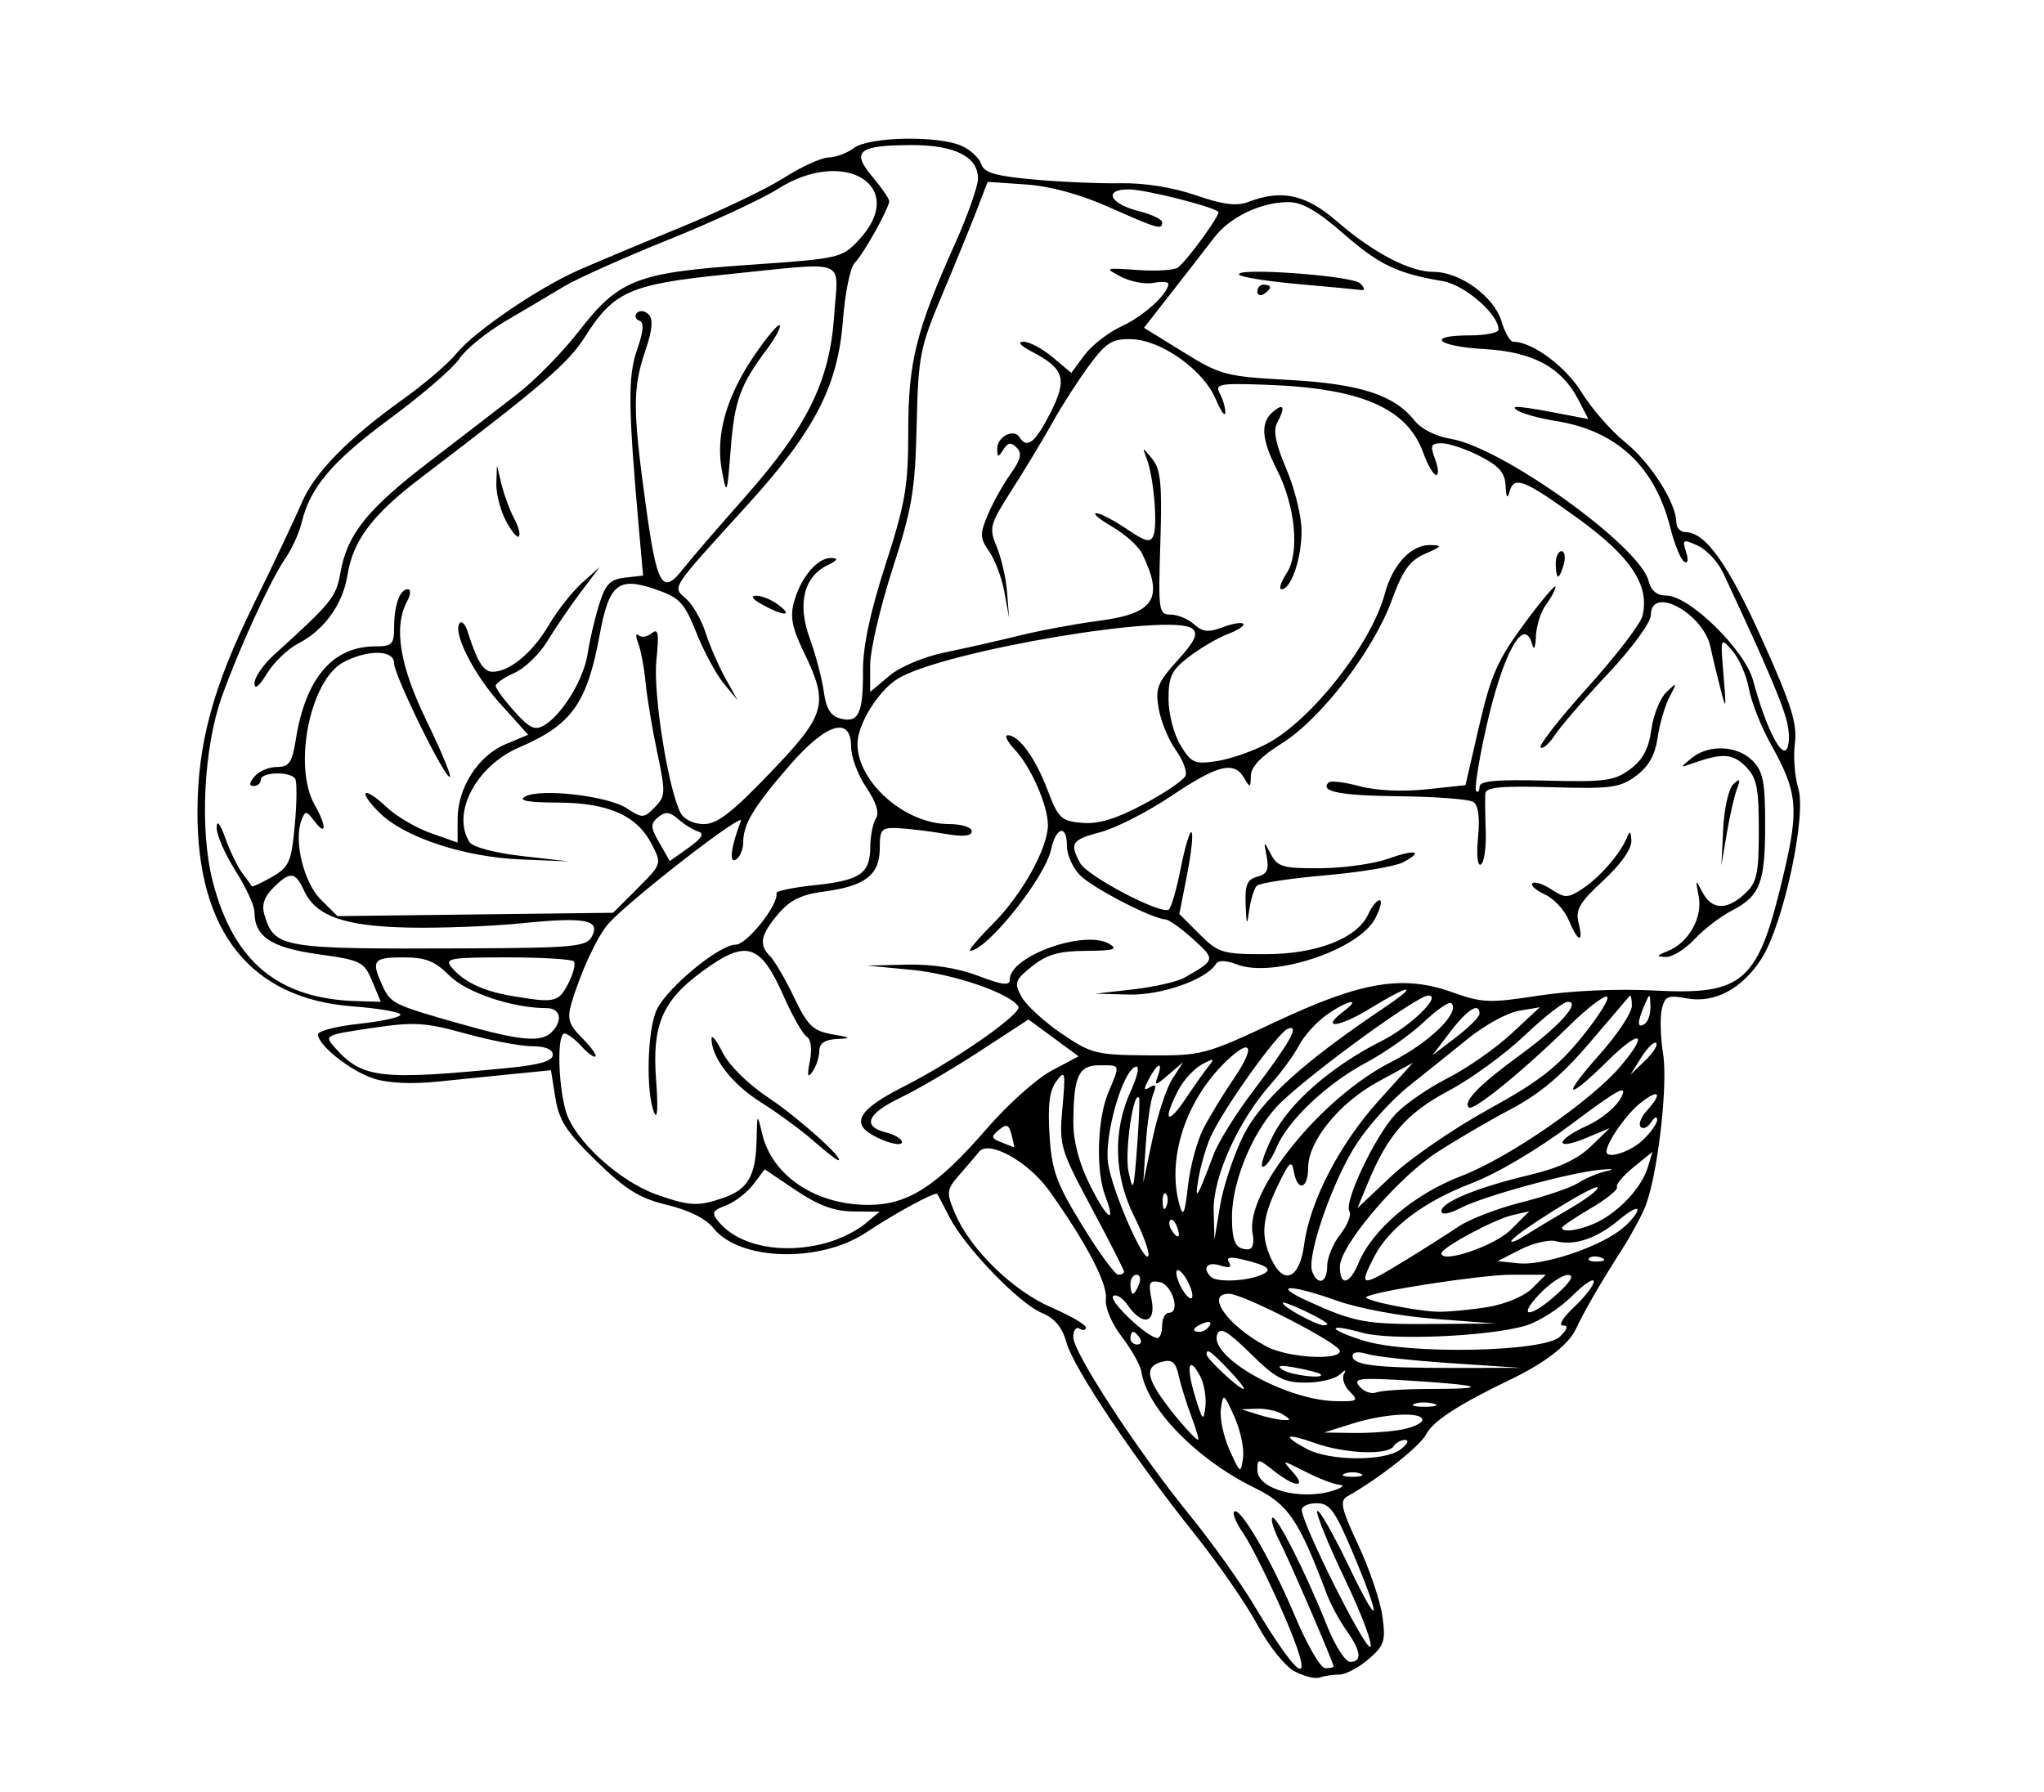 <?xml version="1.0" encoding="UTF-8" standalone="no"?>
<svg
   xmlns:dc="http://purl.org/dc/elements/1.1/"
   xmlns:cc="http://creativecommons.org/ns#"
   xmlns:rdf="http://www.w3.org/1999/02/22-rdf-syntax-ns#"
   xmlns:svg="http://www.w3.org/2000/svg"
   xmlns="http://www.w3.org/2000/svg"
   xmlns:sodipodi="http://sodipodi.sourceforge.net/DTD/sodipodi-0.dtd"
   xmlns:inkscape="http://www.inkscape.org/namespaces/inkscape"
   height="652.362"
   id="svg4829"
   inkscape:version="1.0.1 (1.0.1+r74)"
   sodipodi:docname="brain.svg"
   sodipodi:version="0.32"
   width="744.094"
   version="1.1">
  <defs
     id="defs4831" />
  <sodipodi:namedview
     bordercolor="#666666"
     borderopacity="1.0"
     id="base"
     inkscape:current-layer="layer1"
     inkscape:cx="375"
     inkscape:cy="520"
     inkscape:document-units="px"
     inkscape:pageopacity="0.0"
     inkscape:pageshadow="2"
     inkscape:window-height="704"
     inkscape:window-width="1294"
     inkscape:window-x="72"
     inkscape:window-y="27"
     inkscape:zoom="0.35"
     pagecolor="#ffffff"
     inkscape:document-rotation="0"
     showgrid="false"
     inkscape:window-maximized="1" />
  <g
     id="layer1"
     inkscape:groupmode="layer"
     inkscape:label="Layer 1">
    <path
       d="m 471.148,608.423 c -3.421,-1.861 -9.435,-9.414 -13.364,-16.785 -3.929,-7.37 -14.153,-22.186 -22.721,-32.924 -22.559,-28.27 -44.289,-60.718 -46.833,-69.931 -1.538,-5.572 -4.253,-8.832 -8.986,-10.793 -8.262,-3.422 -28.045,-23.934 -33.59,-34.828 -2.227,-4.374 -4.247,-8.198 -4.49,-8.496 -0.722,-0.887 -15.596,7.191 -25.757,13.989 -16.858,11.278 -46.288,10.438 -55.75,-1.592 -2.63,-3.343 -8.932,-6.495 -16.726,-8.365 -10.08,-2.418 -15.09,-5.513 -25.825,-15.954 -10.886,-10.587 -13.612,-14.794 -14.928,-23.028 l -1.61,-10.074 -12.951,1.282 c -7.123,0.705 -19.819,1.99 -28.214,2.854 -9.677,0.996 -18.264,0.581 -23.461,-1.134 -8.465,-2.794 -20.199,-12.126 -20.199,-16.065 0,-1.23 6.759,-2.961 15.02,-3.846 8.261,-0.885 15.02,-2.377 15.02,-3.316 0,-0.939 -7.835,-2.301 -17.411,-3.025 -37.158,-2.81 -56.607,-27.223 -56.491,-70.908 0.066,-24.701 5.602,-45.187 20.317,-75.172 7.484,-15.251 15.432,-32.037 17.662,-37.304 4.604,-10.872 16.875,-23.388 37.079,-37.819 7.625,-5.447 16.306,-12.902 19.291,-16.569 6.434,-7.903 29.63,-23.739 44.254,-30.211 5.719,-2.531 22.356,-9.509 36.971,-15.506 14.615,-5.997 31.716,-14.187 38.002,-18.2 6.286,-4.013 13.564,-7.329 16.175,-7.369 2.611,-0.04 6.765,-1.6 9.232,-3.466 5.449,-4.121 30.789,-4.593 39.265,-0.731 3.212,1.464 6.408,4.448 7.101,6.632 0.984,3.1 5.176,4.326 19.108,5.588 9.816,0.89 24.086,1.5 31.712,1.357 8.503,-0.16 19.038,1.529 27.244,4.367 9.976,3.45 14.864,4.062 19.214,2.409 12.154,-4.621 20.869,-2.702 32.176,7.085 13.313,11.522 26.543,18.425 35.313,18.425 9.536,0 21.964,9.073 24.596,17.958 1.216,4.103 3.138,7.46 4.272,7.46 6.948,0 19.083,8.981 24.892,18.422 3.627,5.895 10.796,14.094 15.931,18.22 9.164,7.364 18.55,22.099 18.55,29.121 0,1.957 1.502,3.558 3.337,3.558 7.261,0 15.58,11.675 27.991,39.282 10.526,23.414 12.769,30.526 11.844,37.557 -0.628,4.77 -0.077,12.142 1.225,16.382 3.1,10.101 -5.473,49.81 -13.409,62.109 -7.12,11.035 -17.111,16.307 -27.285,14.398 -6.76,-1.268 -7.88,-0.776 -8.987,3.951 -0.696,2.97 -0.478,10.325 0.483,16.344 1.809,11.329 -1.979,43.94 -6.433,55.376 -1.337,3.433 -5.296,10.712 -8.798,16.175 -7.588,11.837 -13.457,21.981 -16.619,28.725 -2.588,5.519 -11.324,12.256 -23.428,18.069 -19.075,9.16 -28.54,15.291 -30.941,20.041 -2.187,4.326 -17.358,16.272 -28.791,22.67 -2.806,1.57 -2.138,4.499 4.035,17.691 4.069,8.695 8.021,20.357 8.783,25.916 1.242,9.059 0.713,10.685 -5.094,15.675 -3.563,3.062 -8.312,5.567 -10.552,5.567 -2.24,0 -5.458,0.481 -7.15,1.069 -1.693,0.588 -5.877,-0.454 -9.299,-2.315 z m -4.627,-22.439 c -5.189,-11.756 -11.483,-24.294 -13.987,-27.862 -2.504,-3.568 -3.972,-7.068 -3.263,-7.777 2.081,-2.081 13.601,17.711 22.186,38.115 4.373,10.394 9.312,18.897 10.976,18.897 1.664,0 3.025,-0.291 3.025,-0.648 0,-1.384 -16.068,-38.657 -19.655,-45.594 -2.086,-4.034 -3.264,-7.862 -2.618,-8.508 1.381,-1.381 12.327,20.214 19.846,39.153 2.901,7.308 6.714,13.287 8.473,13.287 4.459,0 3.989,-3.953 -1.366,-11.473 -2.51,-3.525 -5.696,-9.405 -7.079,-13.066 -10.335,-27.355 -14.052,-32.822 -26.435,-38.881 -20.97,-10.259 -39.082,-28.86 -41.123,-42.229 -0.354,-2.323 -3.558,-8.042 -7.118,-12.71 -3.748,-4.915 -6.194,-10.726 -5.81,-13.808 0.684,-5.491 -7.099,-20.361 -20.549,-39.263 -7.61,-10.694 -22.105,-18.755 -25.635,-14.255 -0.855,1.09 -3.944,4.719 -6.865,8.063 -5.03,5.76 -5.129,6.514 -1.875,14.302 5.401,12.926 20.982,28.168 34.995,34.234 6.939,3.004 12.635,6.303 12.656,7.331 0.022,1.028 -1,1.227 -2.271,0.441 -1.271,-0.785 -2.311,0.599 -2.311,3.077 0,5.684 23.477,41.584 42.382,64.811 7.919,9.729 18.425,24.43 23.346,32.669 18.113,30.323 23.081,31.158 10.075,1.692 z m 23.039,-11.138 c -6.183,-12.93 -10.687,-24.064 -10.01,-24.741 0.677,-0.677 5.927,8.548 11.666,20.501 11.473,23.897 11.912,19.859 0.714,-6.574 -5.962,-14.073 -7.971,-16.753 -12.562,-16.753 -3.006,0 -5.465,1.089 -5.465,2.42 0,4.959 23.034,51.044 24.928,49.873 1.084,-0.67 -3.088,-11.797 -9.271,-24.727 z m -4.103,-32.188 c 3.177,-1.018 4.177,-1.954 2.221,-2.08 -1.955,-0.127 -7.525,-2.254 -12.377,-4.728 -8.742,-4.457 -8.785,-4.457 -4.752,0 5.386,5.952 0.961,5.761 -6.732,-0.291 -5.897,-4.638 -6.088,-4.649 -6.088,-0.334 0,6.998 15.834,11.243 27.729,7.434 z m 9.821,-6.152 c -1.589,-0.641 -4.188,-0.641 -5.777,0 -1.589,0.641 -0.289,1.165 2.888,1.165 3.177,0 4.477,-0.524 2.888,-1.165 z m -45.937,-20.761 c -3.895,-8.609 -4.056,-8.701 -4.883,-2.787 -0.47,3.364 0.958,10.123 3.173,15.02 3.895,8.609 4.056,8.701 4.883,2.787 0.47,-3.364 -0.958,-10.123 -3.173,-15.02 z m 60.515,11.967 c 2.467,-1.866 3.247,-3.426 1.733,-3.466 -1.514,-0.04 -3.395,0.966 -4.18,2.237 -2.094,3.389 -17.626,2.817 -28.593,-1.053 -10.973,-3.872 -12.395,-2.958 -3.179,2.042 8.285,4.495 28.407,4.636 34.219,0.24 z m -76.211,-12.205 c -1.788,-4.766 -3.854,-11.428 -4.593,-14.806 -1.04,-4.757 -2.386,-5.868 -5.974,-4.93 -5.633,1.473 -5.848,4.759 -0.804,12.289 4.142,6.184 12.7,16.111 13.888,16.111 0.404,0 -0.729,-3.899 -2.517,-8.665 z m 76.942,4.91 c 3.971,-0.794 7.221,-2.354 7.221,-3.466 0,-3.07 -13.743,-2.354 -25.418,1.325 l -10.398,3.276 10.687,0.155 c 5.878,0.085 13.936,-0.495 17.908,-1.29 z m -73.699,-19.436 c -4.161,-7.775 -5.194,-3.656 -1.848,7.369 2.71,8.93 3.128,9.353 3.768,3.805 0.396,-3.432 -0.468,-8.46 -1.92,-11.174 z m 30.084,13.948 c -1.906,-1.232 -6.066,-2.152 -9.243,-2.045 l -5.777,0.195 5.777,1.85 c 3.177,1.018 7.337,1.938 9.243,2.045 3.081,0.173 3.081,-0.054 0,-2.045 z m 54.836,-3.912 c -2.248,-0.586 -5.368,-0.547 -6.932,0.086 -1.565,0.633 0.275,1.112 4.088,1.065 3.813,-0.047 5.093,-0.565 2.844,-1.151 z m -30.429,-4.362 c -2.009,-2.009 -2.97,-4.868 -2.137,-6.354 0.988,-1.762 0.433,-1.697 -1.596,0.186 -1.712,1.589 -7.287,2.888 -12.391,2.888 -7.916,0 -10.856,-1.554 -20.018,-10.578 -8.32,-8.195 -11.047,-9.775 -12.106,-7.015 -3.136,8.172 24.807,23.965 43.071,24.342 8.049,0.166 8.507,-0.141 5.178,-3.47 z m 29.314,-0.969 c 22.283,0 18.993,-1.395 -7.096,-3.01 -18.884,-1.169 -21.19,-0.91 -18.693,2.099 1.566,1.888 4.326,2.865 6.133,2.171 1.807,-0.693 10.652,-1.26 19.656,-1.26 z m -73.362,-6.932 c -6.709,-7.002 -8.088,-7.968 -8.088,-5.666 0,1.586 11.782,12.599 13.479,12.599 0.688,0 -1.738,-3.119 -5.391,-6.932 z m 33.313,1.487 c -0.53,-0.453 -4.602,-1.491 -9.05,-2.308 -5.69,-1.044 -7.06,-0.81 -4.622,0.788 3.132,2.053 15.963,3.479 13.672,1.519 z m 47.562,-3.942 c -13.98,-0.938 -27.757,-2.45 -30.617,-3.361 -3.143,-1.001 -5.199,-0.696 -5.199,0.77 0,3.346 8.643,4.357 36.971,4.323 l 24.262,-0.029 z m -40.438,-4.452 c 0,-2.671 -35.206,-20.822 -40.386,-20.822 -8.824,0 -0.372,11.789 13.813,19.267 7.67,4.044 26.573,5.15 26.573,1.555 z m 80.133,-5.225 c 2.847,-2.848 3.141,-4.044 0.992,-4.044 -1.678,0 0.179,-3.017 4.126,-6.704 3.947,-3.687 7.177,-7.881 7.177,-9.32 0,-1.439 -3.62,1.004 -8.044,5.428 -4.424,4.424 -11.963,9.214 -16.753,10.645 -13.175,3.935 -48.949,5.501 -59.415,2.601 -13.169,-3.648 -12.964,-1.365 0.252,2.812 16.443,5.196 66.033,4.215 71.664,-1.418 z m -152.921,0.578 c -0.785,-1.271 -1.887,-2.311 -2.447,-2.311 -0.561,0 -1.019,1.04 -1.019,2.311 0,1.271 1.101,2.311 2.447,2.311 1.346,0 1.804,-1.04 1.019,-2.311 z m 8.088,-4.622 c 0,-2.542 1.112,-4.621 2.471,-4.621 4.319,0 1.199,-10.312 -3.385,-11.186 -3.766,-0.718 -4.178,0.169 -2.946,6.331 1.74,8.701 -3.204,9.903 -8.665,2.107 -1.949,-2.783 -4.341,-4.263 -5.315,-3.288 -1.69,1.69 12.491,15.088 16.107,15.218 0.953,0.034 1.733,-2.018 1.733,-4.559 z m 17.314,0.026 c 0.81,-1.31 -0.118,-1.697 -2.174,-0.908 -4.003,1.536 -4.736,3.192 -1.412,3.192 1.196,0 2.81,-1.028 3.586,-2.284 z m 42.572,-0.888 c -2.359,-2.111 -15.982,-8.384 -15.982,-7.359 0,1.436 11.98,8.004 14.827,8.128 1.165,0.051 1.685,-0.295 1.155,-0.769 z m 39.475,-1.537 c -12.349,-0.949 -27.922,-3.826 -35.6,-6.577 -17.27,-6.186 -24.368,-6.084 -10.614,0.153 17.024,7.721 20.902,8.432 45.059,8.268 l 23.107,-0.157 z m 19.237,-4.331 c 6.355,-1.045 13.283,-3.967 16.111,-6.794 l 4.961,-4.962 h -12.464 c -10.951,0 -50.785,6.13 -52.893,8.14 -1.243,1.185 18.548,5.218 26.203,5.34 3.813,0.06 11.949,-0.715 18.081,-1.723 z m 25.208,-4.756 c 5.069,-4.611 6.361,-6.887 3.935,-6.932 -1.986,-0.037 -6.6,3.052 -10.253,6.864 -8.597,8.973 -3.531,9.027 6.318,0.068 z m -134.562,-4.689 c -1.477,-2.759 -3.205,-4.497 -3.84,-3.862 -0.635,0.635 0.053,3.413 1.53,6.173 1.477,2.759 3.205,4.497 3.84,3.862 0.635,-0.635 -0.053,-3.413 -1.53,-6.173 z m -17.65,1.155 c 0.732,-1.906 0.323,-3.466 -0.908,-3.466 -1.231,0 -2.238,1.56 -2.238,3.466 0,1.906 0.409,3.466 0.908,3.466 0.5,0 1.507,-1.56 2.238,-3.466 z m 44.07,-3.23 c 4.984,-1.952 3.314,-3.462 -6.395,-5.786 -4.643,-1.111 -6.071,-0.796 -4.91,1.083 1.132,1.831 0.12,2.169 -3.272,1.092 -4.693,-1.49 -6.626,0.888 -3.37,4.144 2.003,2.003 12.247,1.698 17.947,-0.534 z m 24.416,-3.391 c 0,-3.006 2.147,-8.195 4.772,-11.531 2.624,-3.336 4.114,-7.13 3.311,-8.43 -2.077,-3.361 9.486,-27.631 16.888,-35.448 3.423,-3.615 11.943,-9.479 18.933,-13.032 6.99,-3.553 17.388,-10.805 23.107,-16.115 l 10.398,-9.656 -7.634,1.281 c -4.199,0.705 -12.517,5.256 -18.486,10.114 -5.968,4.859 -15.671,12.643 -21.56,17.299 -5.89,4.656 -14.348,13.953 -18.797,20.661 -8.729,13.162 -18.547,41.234 -16.388,46.86 2.051,5.345 5.456,4.095 5.456,-2.003 z m 11.362,-1.004 c 5.105,-12.325 20.288,-25.209 37.423,-31.757 17.17,-6.561 47.49,-27.482 58.095,-40.085 10.39,-12.347 7.202,-13.633 -4.711,-1.899 -15.318,15.088 -17.198,13.655 -2.994,-2.281 6.456,-7.244 11.738,-15.216 11.738,-17.715 0,-2.5 -0.372,-4.112 -0.827,-3.583 -0.455,0.529 -7.073,8.282 -14.707,17.227 -9.975,11.688 -18.031,18.453 -28.634,24.042 -8.115,4.277 -20.288,11.407 -27.052,15.843 -14.363,9.42 -35.072,33.893 -35.072,41.445 0,7.207 3.51,6.562 6.741,-1.237 z m 16.91,-0.972 c 6.691,-4.093 15.48,-9.669 19.53,-12.392 4.051,-2.723 14.449,-6.719 23.107,-8.88 8.658,-2.161 17.898,-5.327 20.533,-7.035 2.635,-1.708 7.314,-3.652 10.398,-4.319 3.084,-0.667 1.968,-0.87 -2.48,-0.45 -11.319,1.067 -42.414,9.589 -50.784,13.917 -4.292,2.219 -6.984,2.652 -6.984,1.123 0,-3.267 13.182,-8.665 32.127,-13.155 10.429,-2.472 17.432,-5.729 22.175,-10.313 l 6.932,-6.701 -8.665,3.591 c -11.651,4.829 -11.124,0.718 0.585,-4.562 5.088,-2.294 10.623,-6.923 12.301,-10.286 2.454,-4.919 -1.043,-3.041 -17.879,9.602 -12.506,9.391 -27.329,18.162 -36.829,21.792 -17.064,6.52 -29.745,16.085 -35.128,26.493 -5.871,11.353 -5.108,11.462 11.059,1.573 z m -102.214,4.032 c 0,-0.604 -5.336,-11.085 -11.858,-23.291 -11.463,-21.454 -11.815,-22.667 -10.573,-36.451 1.176,-13.045 0.99,-13.865 -2.184,-9.637 -2.53,3.37 -3.211,8.689 -2.517,19.641 0.824,13.003 2.426,17.424 11.925,32.928 6.035,9.849 11.925,17.908 13.089,17.908 1.164,0 2.117,-0.494 2.117,-1.098 z m 65.561,-9.877 c 2.093,-15.774 12.885,-36.595 27.182,-52.443 l 12.394,-13.739 -12.531,6.807 c -14.229,7.729 -25.596,21.68 -25.596,31.416 0,7.807 -3.906,8.847 -5.206,1.386 -0.77,-4.418 -1.654,-3.637 -5.887,5.199 -5.671,11.838 -6.234,18.051 -2.401,26.464 4.543,9.97 10.372,7.506 12.044,-5.09 z m 114.529,-4.865 c 3.097,-2.245 6.12,-5.548 6.717,-7.34 0.598,-1.792 -2.276,-0.429 -6.387,3.03 -8.282,6.969 -16.395,9.732 -23.286,7.929 -2.498,-0.653 -8.279,0.718 -12.848,3.047 l -8.306,4.234 7.686,0.797 c 8.424,0.873 27.558,-5.271 36.424,-11.697 z m -176.426,-5.426 c -7.335,-14.718 -7.815,-31.066 -1.334,-45.348 2.685,-5.916 3.443,-9.637 1.857,-9.109 -4.809,1.603 -11.505,25.239 -9.996,35.286 1.516,10.094 13.415,37.26 14.671,33.493 0.428,-1.283 -1.911,-7.728 -5.197,-14.323 z m 170.072,15.067 c -1.668,-0.667 -3.661,-0.585 -4.429,0.182 -0.768,0.768 0.597,1.314 3.033,1.214 2.692,-0.111 3.239,-0.658 1.396,-1.396 z m -32.931,-10.182 6.723,-6.723 -6.176,1.428 c -6.693,1.547 -25.817,11.837 -25.817,13.891 0,3.881 19.388,-2.714 25.27,-8.595 z m -249.016,4.758 c 4.664,-1.295 10.903,-4.375 13.864,-6.842 l 5.384,-4.487 -9.588,-0.077 c -6.935,-0.056 -12.728,-2.19 -20.933,-7.711 l -11.344,-7.634 -4.119,5.461 c -2.265,3.004 -6.736,6.456 -9.935,7.672 -5.07,1.928 -5.414,2.696 -2.678,5.993 7.4,8.916 23.481,12.032 39.349,7.625 z m 155.008,-3.302 c -2.893,-15.134 24.891,-49.566 50.462,-62.534 14.007,-7.104 25.211,-18.046 21.884,-21.373 -0.76,-0.76 -5.263,2.308 -10.005,6.819 -4.742,4.511 -14.176,11.159 -20.963,14.773 -14.413,7.675 -28.628,21.151 -32.712,31.013 -1.583,3.821 -3.808,6.947 -4.947,6.947 -1.138,0 0.548,-5.166 3.748,-11.48 6.008,-11.857 21.283,-25.163 39.319,-34.249 10.681,-5.381 22.319,-16.671 17.155,-16.641 -3.937,0.022 -41.297,27.127 -53.564,38.86 -9.755,9.331 -17.893,28.295 -17.893,41.698 0,9.227 1.294,11.852 5.841,11.852 1.686,0 2.338,-2.211 1.674,-5.683 z m 115.634,-9.235 c 6.094,-3.542 10.544,-6.976 9.889,-7.631 -1.241,-1.241 -31.368,17.603 -31.368,19.62 0,0.632 2.34,-0.358 5.199,-2.2 2.86,-1.842 10.185,-6.247 16.279,-9.789 z m -143.149,6.731 c -0.753,-1.961 -1.864,-3.07 -2.47,-2.464 -0.606,0.606 -0.416,2.21 0.422,3.566 2.278,3.687 3.61,2.97 2.048,-1.101 z m 24.113,-33.164 c 6.309,-12.746 21.677,-26.721 51.161,-46.526 13.405,-9.004 9.706,-8.854 -5.013,0.203 -11.248,6.921 -18.443,7.72 -9.656,1.071 6.95,-5.258 1.362,-4.098 -6.201,1.288 -3.71,2.642 -8.184,7.581 -9.941,10.976 -1.758,3.395 -6.43,9.812 -10.384,14.26 -11.772,13.243 -21.051,33.826 -20.741,46.006 l 0.27,10.607 2.079,-12.531 c 1.143,-6.892 4.936,-18.301 8.427,-25.355 z m 129.444,31.173 c 8.053,-4.19 15.653,-12.592 17.814,-19.696 l 1.708,-5.612 -6.919,5.612 c -3.805,3.087 -6.509,6.334 -6.008,7.215 0.501,0.881 -3.793,4.36 -9.543,7.729 -5.75,3.369 -10.454,6.548 -10.454,7.062 0,2.05 7.509,0.755 13.401,-2.311 z m -179.708,-9.292 c -3.456,-9.089 -2.908,-27.928 1.091,-37.498 4.422,-10.584 4.595,-10.042 -3.197,-10.042 -7.624,0 -9.43,3.985 -9.481,20.92 -0.02,6.767 2.125,14.85 6.011,22.648 6.23,12.502 9.78,15.03 5.575,3.971 z m 35.714,-24.433 c 2.284,-4.448 7.227,-12.58 10.983,-18.07 7.873,-11.508 6.827,-15.335 -1.958,-7.164 -15.246,14.18 -22.515,35.953 -17.682,52.963 1.32,4.646 1.922,3.288 3.072,-6.932 0.787,-6.99 3.3,-16.348 5.584,-20.796 z m -13.586,23.733 c -0.768,-0.768 -1.314,0.597 -1.214,3.033 0.111,2.692 0.658,3.239 1.396,1.396 0.668,-1.668 0.586,-3.661 -0.182,-4.429 z m -161.131,1.442 c 8.967,-3.126 11.778,-8.005 12.086,-20.979 0.235,-9.929 0.244,-9.939 2.05,-2.312 3.609,15.247 19.444,25.845 38.616,25.845 14.494,0 24.922,-6.723 43.261,-27.889 7.527,-8.688 18.101,-18.138 23.496,-21 l 9.81,-5.204 -9.12,-6.707 -9.12,-6.707 -17.842,11.627 c -9.813,6.395 -22.782,13.992 -28.818,16.884 -12.129,5.809 -14.025,10.415 -5.199,12.63 3.177,0.797 5.777,2.351 5.777,3.453 0,2.629 -12.134,-2.016 -14.263,-5.46 -2.383,-3.857 2.005,-8.163 15.058,-14.778 18.432,-9.34 43.127,-26.582 41.603,-29.047 -2.998,-4.851 -23.518,-11.904 -38.932,-13.381 l -16.175,-1.55 14.417,-0.339 c 9.312,-0.219 18.517,1.219 25.995,4.061 9.004,3.421 11.578,3.713 11.578,1.313 0,-8.472 27.13,-18.207 36.143,-12.97 3.459,2.01 1.821,2.512 -8.414,2.577 -9.845,0.063 -14.26,1.323 -19.592,5.589 -6.257,5.006 -6.614,6.01 -3.926,11.032 1.626,3.039 8.153,9.071 14.504,13.405 10.896,7.435 12.681,7.888 31.655,8.02 19.612,0.137 20.757,-0.165 46.481,-12.244 31.343,-14.718 46.31,-17.183 64.539,-10.628 10.512,3.78 13.399,3.885 31.115,1.129 11.465,-1.784 28.675,-2.559 41.681,-1.879 33.366,1.745 38.268,-2.704 47.742,-43.337 5.376,-23.056 4.753,-29.061 -4.785,-46.125 -3.552,-6.354 -7.175,-15.489 -8.051,-20.299 -0.876,-4.81 -3.582,-11.049 -6.013,-13.864 -4.415,-5.114 -4.418,-5.107 -3.262,8.745 1.075,12.873 0.988,13.203 -1.216,4.622 -1.305,-5.084 -2.877,-11.672 -3.492,-14.641 -2.569,-12.401 -21.727,-22.816 -21.727,-11.812 0,2.673 -6.811,11.999 -15.61,21.374 -8.586,9.148 -17.31,19.232 -19.389,22.409 -2.078,3.177 -4.4,5.182 -5.159,4.456 -0.76,-0.727 6.967,-10.59 17.171,-21.919 10.203,-11.329 19.154,-22.998 19.89,-25.93 2.785,-11.095 -4.151,-21.584 -23.537,-35.594 -19.852,-14.346 -23.287,-15.642 -24.919,-9.398 -0.655,2.507 -1.159,1.647 -1.325,-2.264 -0.208,-4.901 -2.309,-7.349 -9.419,-10.976 -5.033,-2.568 -11.246,-4.668 -13.807,-4.668 -4.012,0 -4.353,0.799 -2.46,5.777 1.208,3.177 1.391,5.777 0.407,5.777 -0.984,0 -3.104,-3.637 -4.712,-8.083 -5.9,-16.318 -22.642,-23.559 -57.282,-24.775 -17.07,-0.6 -18.643,-0.295 -16.753,3.237 1.148,2.144 2.033,5.267 1.968,6.939 -0.066,1.672 -1.655,-0.599 -3.533,-5.047 -4.428,-10.49 -19.753,-21.397 -30.506,-21.711 -7.065,-0.207 -9.218,1.099 -15.337,9.297 -3.915,5.246 -9.943,14.604 -13.396,20.796 -3.453,6.192 -10.152,17.311 -14.887,24.708 -8.137,12.711 -8.441,13.852 -5.542,20.796 1.687,4.041 3.384,11.507 3.77,16.59 l 0.703,9.243 -1.679,-9.307 c -0.924,-5.119 -3.408,-11.775 -5.521,-14.792 -3.417,-4.878 -3.478,-6.354 -0.552,-13.356 1.809,-4.33 5.524,-11.011 8.257,-14.848 3.78,-5.308 4.324,-7.62 2.276,-9.667 -2.047,-2.048 -3.212,-1.867 -4.87,0.756 -1.88,2.974 -2.184,2.926 -2.215,-0.35 -0.04,-4.351 6.066,-7.505 8.115,-4.19 2.712,4.388 5.737,2.012 11.226,-8.821 6.305,-12.442 5.174,-16.122 -6.886,-22.412 -4.125,-2.151 -5.223,-3.506 -2.847,-3.515 2.127,-0.008 6.903,2.541 10.614,5.664 l 6.748,5.678 4.79,-6.478 c 2.634,-3.563 8.776,-8.319 13.648,-10.568 7.972,-3.681 16.761,-11.672 16.895,-15.363 0.028,-0.777 -2.425,-0.939 -5.452,-0.361 -3.027,0.579 -8.354,-0.442 -11.838,-2.267 -6.111,-3.202 -5.897,-3.288 6.081,-2.425 6.829,0.491 13.462,0.068 14.74,-0.942 3.593,-2.838 15.574,-19.373 14.662,-20.236 -2.136,-2.019 -26.696,-8.173 -32.617,-8.173 -9.383,0 -6.952,5.238 3.676,7.917 4.67,1.177 8.49,2.997 8.49,4.044 0,2.88 -1.362,2.494 -19.254,-5.457 -10.655,-4.735 -21.507,-7.696 -30.427,-8.301 l -13.864,-0.941 -3.84,10.034 c -2.112,5.519 -7.783,19.393 -12.602,30.831 -8.23,19.536 -8.799,22.433 -9.386,47.803 -0.545,23.591 -1.655,30.194 -8.772,52.211 -4.481,13.863 -8.148,29.617 -8.148,35.011 v 9.806 l 6.905,-5.811 c 3.97,-3.341 12.564,-6.975 20.219,-8.55 7.322,-1.507 19.552,-4.274 27.178,-6.149 7.625,-1.875 20.583,-4.285 28.795,-5.356 20.418,-2.663 23.926,-8.058 15.906,-24.47 -1.308,-2.676 -6.182,-7.072 -10.831,-9.768 -4.649,-2.696 -7.298,-4.925 -5.887,-4.954 1.411,-0.029 6.386,2.539 11.055,5.707 6.977,4.735 8.722,5.152 9.8,2.342 1.55,-4.038 0.056,-21.155 -2.42,-27.744 -1.733,-4.61 -1.728,-4.61 2,-0.024 3.072,3.78 3.59,9.225 2.91,30.617 -0.786,24.728 -0.599,26.019 3.779,26.019 2.534,0 6.363,1.589 8.509,3.532 3.073,2.781 5.268,3.013 10.323,1.091 3.531,-1.343 6.94,-1.921 7.576,-1.286 0.635,0.635 -1.844,2.296 -5.509,3.689 -3.666,1.394 -10.049,5.115 -14.185,8.27 -6.385,4.87 -7.519,7.2 -7.511,15.439 0.005,5.415 1.928,12.851 4.352,16.826 3.96,6.495 5.132,7.003 13.278,5.76 4.914,-0.75 13.164,-3.62 18.334,-6.378 16.15,-8.615 37.857,-36.295 42.77,-54.538 2.882,-10.705 9.564,-17.853 16.574,-17.731 4.498,0.078 4.242,0.507 -1.897,3.181 -5.611,2.443 -8.149,5.979 -12.128,16.891 -6.689,18.345 -25.842,43.296 -39.982,52.086 -7.597,4.723 -11.294,8.588 -11.341,11.86 -0.064,4.407 -0.287,4.481 -2.425,0.81 -3.674,-6.307 -9.505,-4.883 -26.405,6.45 -8.607,5.771 -20.182,11.706 -25.724,13.188 -10.732,2.87 -11.495,4.008 -7.586,11.314 2.528,4.724 29.271,18.788 32.238,16.954 0.891,-0.551 2.872,-7.367 4.403,-15.146 1.531,-7.78 3.303,-13.625 3.938,-12.99 0.635,0.635 -0.109,7.583 -1.655,15.439 l -2.81,14.283 7.316,7.315 c 6.864,6.864 8.345,7.316 24.023,7.316 18.674,0 33.46,-5.766 37.475,-14.615 1.255,-2.764 3.101,-5.026 4.103,-5.026 1.002,0 0.286,2.97 -1.59,6.599 -5.908,11.424 -37.16,21.84 -50.349,16.78 -4.048,-1.553 -6.767,-1.606 -7.667,-0.151 -3.506,5.672 -19.848,11.42 -31.605,11.116 l -12.223,-0.316 13.864,-1.596 c 7.625,-0.878 15.944,-2.78 18.486,-4.228 11.404,-6.494 11.418,-6.556 3.202,-14.025 -4.303,-3.912 -8.863,-7.153 -10.134,-7.202 -4.71,-0.184 -26.338,-11.364 -30.997,-16.022 -2.651,-2.651 -4.819,-7.419 -4.819,-10.596 0,-8.07 -3.936,-7.225 -5.796,1.244 -2.26,10.289 -23.201,36.521 -29.381,36.805 -0.92,0.042 2.774,-4.37 8.209,-9.804 10.553,-10.553 20.037,-27.584 20.037,-35.982 0,-7.121 -6.192,-21.218 -12.067,-27.471 -2.703,-2.877 -3.854,-5.231 -2.559,-5.231 4.063,0 10.092,8.297 14.504,19.962 3.891,10.287 4.95,11.293 12.576,11.949 5.947,0.512 12.363,-1.434 22.445,-6.808 7.764,-4.138 14.61,-8.809 15.213,-10.379 0.602,-1.57 -1.012,-5.785 -3.588,-9.367 -2.576,-3.582 -5.354,-10.304 -6.175,-14.937 -1.318,-7.444 -0.525,-9.494 6.815,-17.619 6.394,-7.078 7.64,-9.744 5.411,-11.58 -7.285,-6.001 -90.954,8.209 -107.21,18.208 -7.13,4.386 -14.688,16.596 -14.688,23.73 0,13.953 17.353,29.191 33.242,29.191 4.674,0 8.35,1.151 8.35,2.615 0,1.8 -3.059,2.09 -9.82,0.929 -5.401,-0.927 -12.929,-1.844 -16.727,-2.037 -6.352,-0.323 -6.909,0.267 -6.932,7.345 -0.032,9.631 -5.277,13.72 -20.124,15.69 -8.505,1.128 -12.575,3.122 -16.924,8.29 -6.416,7.625 -7.065,11.131 -2.838,15.322 1.589,1.575 5.488,8.282 8.665,14.904 4.973,10.366 6.902,12.24 13.864,13.47 7.041,1.244 7.265,1.468 1.733,1.733 -4.38,0.21 -6.366,1.56 -6.39,4.348 -0.019,2.224 -1.122,5.604 -2.451,7.51 -1.806,2.592 -2.055,1.627 -0.985,-3.824 0.856,-4.364 0.4,-7.927 -1.138,-8.878 -1.413,-0.873 -5.155,-7.436 -8.316,-14.584 -8.61,-19.47 -13.652,-21.009 -29.823,-9.109 -14.522,10.687 -18.226,19.497 -16.684,39.688 0.744,9.743 0.464,14.48 -0.692,11.725 -3.176,-7.566 -2.525,-30.92 1.055,-37.843 4.311,-8.338 22.726,-23.391 28.613,-23.391 4.094,0 15.754,-14.746 14.823,-18.745 -0.181,-0.778 6.015,-2.078 13.77,-2.889 16.709,-1.746 20.337,-4.218 20.385,-13.887 0.019,-3.975 0.941,-8.656 2.047,-10.402 1.327,-2.094 0.135,-5.94 -3.501,-11.298 -3.032,-4.468 -5.513,-11.098 -5.513,-14.733 0,-11.447 -8.989,-8.766 -22.39,6.677 -13.103,15.1 -16.892,21.385 -16.892,28.018 0,2.55 -1.191,5.373 -2.648,6.273 -2.616,1.617 -1.815,-4.621 1.805,-14.056 1.452,-3.784 -40.315,28.591 -48.172,37.34 -4.089,4.554 -10.243,17.829 -13.574,29.283 -1.572,5.407 -0.884,7.585 3.907,12.376 3.198,3.198 5.399,6.231 4.89,6.739 -0.508,0.508 -2.812,-1.162 -5.12,-3.711 -2.307,-2.55 -5.074,-4.636 -6.148,-4.636 -2.706,0 -2.425,17.846 0.443,28.173 2.898,10.433 19.335,25.585 33.014,30.432 12.034,4.264 15.21,4.424 24.373,1.23 z m 32.646,-20.888 c -4.448,-3.893 -13.055,-10.197 -19.127,-14.008 -10.342,-6.491 -17.849,-16.208 -17.841,-23.092 0.002,-1.652 1.822,0.625 4.044,5.06 2.36,4.711 9.323,11.572 16.749,16.502 10.81,7.178 28.421,23.003 25.273,22.71 -0.555,-0.052 -4.649,-3.279 -9.098,-7.173 z m 311.234,-69.009 c 7.554,-3.043 12.699,-12.233 11.168,-19.952 -1.236,-6.23 -1.157,-6.308 1.403,-1.4 3.369,6.46 8.839,6.633 15.434,0.488 4.384,-4.085 5.057,-7.159 5.057,-23.107 0,-15.601 -0.736,-19.132 -4.848,-23.243 -4.723,-4.723 -8.473,-4.923 -19.415,-1.038 -4.556,1.618 -4.558,1.589 -0.136,-2.014 6.177,-5.033 16.542,-4.579 22.088,0.967 3.857,3.857 4.622,7.702 4.622,23.259 0,21.315 -1.822,26.01 -12.171,31.362 -4.077,2.108 -10.182,6.798 -13.567,10.422 -3.385,3.624 -8.078,6.523 -10.427,6.443 -3.623,-0.124 -3.503,-0.456 0.792,-2.187 z m -36.135,-11.232 c -1.511,-3.648 -5.411,-7.846 -8.666,-9.329 -3.256,-1.483 -5.297,-3.319 -4.537,-4.079 0.76,-0.76 3.853,0.237 6.873,2.216 5.003,3.278 6.021,3.25 11.456,-0.315 6.322,-4.147 13.982,-13.066 16.175,-18.832 0.916,-2.41 1.374,-1.972 1.5,1.439 0.112,3.003 -3.86,8.631 -10.242,14.514 -8.569,7.899 -10.169,10.624 -8.992,15.314 1.949,7.764 -0.197,7.206 -3.566,-0.927 z m -117.624,-5.715 c -0.276,-7.088 0.583,-9.124 4.253,-10.084 3.554,-0.929 4.331,-2.587 3.418,-7.293 -1.15,-5.931 -1.11,-5.954 1.531,-0.892 2.405,4.611 4.438,5.188 17.956,5.098 8.384,-0.056 19.364,-1.569 24.399,-3.362 10.26,-3.654 13.569,-2.97 5.784,1.196 -2.804,1.501 -15.551,3.636 -28.326,4.746 -12.775,1.11 -24.008,2.826 -24.961,3.813 -0.953,0.988 -2.177,4.915 -2.72,8.728 -0.869,6.103 -1.028,5.87 -1.333,-1.949 z m 84.607,-24.401 c 0.71,-7.391 0.109,-11.772 -1.774,-12.936 -1.566,-0.968 -13.557,-1.883 -26.647,-2.033 -21.915,-0.251 -29.312,-1.69 -25.956,-5.046 0.719,-0.719 5.787,-0.101 11.262,1.373 6,1.615 15.633,2.072 24.247,1.15 l 14.292,-1.531 5.006,-21.663 c 4.244,-18.366 6.743,-24.017 16.423,-37.13 6.28,-8.507 11.385,-14.545 11.344,-13.418 -0.041,1.127 -1.6,4.067 -3.466,6.534 -1.866,2.467 -3.513,7.666 -3.661,11.553 -0.147,3.888 -0.744,5.249 -1.325,3.025 -2.914,-11.15 -10.749,3.034 -16.88,30.558 -2.631,11.812 -4.23,22.03 -3.554,22.707 0.677,0.676 1.23,-0.048 1.23,-1.61 0,-2.105 6.259,-2.675 24.208,-2.204 21.451,0.563 24.938,0.092 30.617,-4.142 4.61,-3.436 6.78,-7.491 7.731,-14.44 0.727,-5.314 3.188,-11.445 5.469,-13.623 3.962,-3.783 4.012,-3.702 1.115,1.817 -1.667,3.177 -3.609,9.827 -4.314,14.778 -0.896,6.29 -3.252,10.466 -7.825,13.864 -5.844,4.344 -9.113,4.787 -30.617,4.155 -18.559,-0.546 -24.122,-0.017 -24.28,2.311 -0.113,1.661 -0.041,7.853 0.159,13.761 0.2,5.908 -0.591,11.332 -1.759,12.053 -1.231,0.761 -1.672,-3.381 -1.049,-9.863 z m 89.247,-3.192 c 0.359,-7.352 2.017,-14.631 3.685,-16.175 2.453,-2.271 2.7,-1.925 1.295,1.814 -0.955,2.542 -2.613,9.82 -3.685,16.175 l -1.948,11.554 z m -158.92,-92.997 c 4.832,-7.374 3.205,-24.469 -3.598,-37.804 -5.635,-11.046 -6.006,-17.127 -1.283,-21.047 3.922,-3.255 4.469,-1.569 1.369,4.222 -1.453,2.715 -0.416,7.815 3.373,16.601 3.009,6.975 5.512,17.052 5.563,22.394 0.096,10.043 -3.772,21.483 -7.263,21.483 -1.096,0 -0.268,-2.632 1.839,-5.849 z m 97.945,-3.393 c 0,-2.542 0.943,-4.622 2.094,-4.622 1.152,0 1.55,2.08 0.886,4.622 -0.665,2.542 -1.607,4.621 -2.094,4.621 -0.487,0 -0.886,-2.08 -0.886,-4.621 z m -24.492,198.601 c 18.358,-10.101 25.096,-15.326 34.104,-26.445 6.175,-7.621 10.243,-14.185 9.041,-14.586 -1.202,-0.401 -7.283,4.275 -13.512,10.391 -16.939,16.629 -35.205,31.505 -36.768,29.943 -2.154,-2.154 3.853,-8.308 18.595,-19.051 14.381,-10.48 22.396,-19.414 17.416,-19.414 -1.546,0 -8.624,5.53 -15.728,12.288 -7.105,6.758 -19.542,15.809 -27.638,20.111 -15.169,8.062 -22.083,15.943 -29.348,33.456 l -3.834,9.243 12.398,-11.674 c 6.819,-6.421 22.693,-17.339 35.276,-24.262 z m -99.995,16.326 c 1.668,-4.432 7.98,-14.593 14.026,-22.581 13.776,-18.201 17.389,-24.605 13.069,-23.165 -3.72,1.24 -24.315,30.151 -28.451,39.938 -1.611,3.813 -3.533,10.572 -4.269,15.02 -1.395,8.424 -0.401,6.795 5.626,-9.213 z m -27.18,-20.482 c -2.058,-3.112 -5.333,19.756 -3.844,26.841 1.643,7.818 1.935,6.999 3.097,-8.699 0.706,-9.532 1.042,-17.695 0.747,-18.141 z m 12.128,-6.954 3.922,-6.099 -5.371,4.621 c -4.678,4.025 -5.18,4.099 -3.896,0.578 2.049,-5.618 0.019,-5.067 -3.151,0.857 -2.07,3.868 -2.004,4.518 0.311,3.087 2.164,-1.338 2.472,-0.654 1.171,2.61 -0.969,2.433 -2.173,10.662 -2.674,18.287 l -0.912,13.864 3.338,-15.852 c 1.836,-8.719 5.104,-18.597 7.261,-21.952 z m 171.162,22.382 c 2.942,-2.763 5.332,-6.143 5.313,-7.51 -0.019,-1.367 -1.003,-0.956 -2.185,0.913 -1.182,1.87 -2.893,2.656 -3.802,1.747 -0.909,-0.908 0.075,-3.56 2.185,-5.892 5.909,-6.53 4.547,-8.236 -2.286,-2.861 -5.107,4.017 -12.363,14.426 -12.363,17.735 0,2.841 8.59,0.139 13.137,-4.133 z m -229.688,-1.957 c -1,-3.823 -1.839,-4.157 -4.629,-1.842 -2.96,2.457 -2.847,3.049 0.86,4.508 2.347,0.924 4.43,1.753 4.629,1.842 0.199,0.089 -0.188,-1.939 -0.86,-4.508 z m 71.817,-25.17 c 2.22,-2.763 1.826,-2.841 -2.551,-0.509 -2.847,1.517 -6.746,5.795 -8.665,9.506 -5.642,10.91 -4.001,13.005 2.551,3.257 3.322,-4.943 7.222,-10.458 8.665,-12.254 z m -254.443,0.705 c 10.876,-1.072 15.597,-2.49 15.597,-4.687 0,-2.017 -2.717,-3.15 -7.556,-3.15 -4.156,0 -15.051,-2.077 -24.21,-4.615 -14.723,-4.08 -18.68,-4.314 -34.128,-2.016 -17.269,2.568 -17.425,2.653 -13.339,7.242 9.918,11.134 16.45,11.876 63.636,7.226 z m 417.268,-9 c -0.71,-0.71 -3.118,1.6 -5.349,5.135 l -4.058,6.427 5.349,-5.135 c 2.942,-2.824 4.768,-5.716 4.058,-6.427 z m -64.307,-10.665 c 0,-4.351 -4.356,-1.666 -10.62,6.547 l -6.547,8.583 8.583,-6.547 c 4.721,-3.601 8.583,-7.463 8.583,-8.583 z m -337.826,6.744 c 4.217,-4.216 3.315,-8.781 -1.735,-8.781 -12.399,0 -29.192,-5.616 -35.422,-11.846 -5.311,-5.311 -8.685,-6.64 -16.86,-6.64 -10.891,0 -11.721,1.111 -7.597,10.162 3.031,6.651 3.897,7.078 28.571,14.074 21.651,6.139 29.239,6.834 33.043,3.03 z m 400.053,-9.495 c -0.157,-4.881 -0.234,-4.897 -2.148,-0.441 -2.733,6.36 -2.733,8.621 0,6.932 1.271,-0.785 2.238,-3.706 2.148,-6.491 z m -465.337,-9.107 c -2.963,-7.1 -4.04,-7.636 -19.719,-9.82 -17.077,-2.379 -23.138,-6.409 -23.138,-15.381 0,-2.255 -3.119,-9.018 -6.932,-15.03 -3.813,-6.012 -6.886,-13.067 -6.831,-15.678 0.064,-2.98 1.255,-1.514 3.201,3.94 1.705,4.778 4.485,10.497 6.177,12.709 1.692,2.212 3.23,4.314 3.418,4.672 0.187,0.357 3.47,-1.146 7.294,-3.341 6.294,-3.612 7.085,-5.401 8.343,-18.872 0.764,-8.185 0.834,-15.78 0.155,-16.878 -1.72,-2.783 -12.515,-2.512 -12.515,0.314 0,1.271 -1.167,2.311 -2.594,2.311 -1.792,0 -1.705,-1.071 0.283,-3.466 1.582,-1.906 5.257,-3.466 8.167,-3.466 4.44,0 5.541,-1.579 6.847,-9.821 3.567,-22.511 13.412,-34.083 28.998,-34.083 5.998,0 6.823,-0.815 6.823,-6.743 0,-8.201 2.061,-14.053 4.95,-14.053 1.234,0 1.129,1.898 -0.247,4.47 -4.963,9.273 -2.669,23.322 7.08,43.372 5.21,10.714 9.048,19.905 8.529,20.424 -1.448,1.448 -20.312,-36.899 -20.312,-41.291 0,-4.908 -9.29,-5.156 -18.314,-0.49 -12.242,6.331 -18.656,37.934 -10.57,52.08 4.291,7.506 4.284,11.673 -0.01,6 -3.059,-4.042 -3.451,-4.08 -4.838,-0.468 -2.877,7.498 0.843,22.709 7.069,28.903 l 6.033,6.002 50.172,-0.609 50.172,-0.609 8.892,-8.892 c 8.862,-8.862 8.879,-8.916 5.162,-16.104 -5.417,-10.476 -15.813,-15.061 -34.286,-15.122 -10.746,-0.036 -14.43,-0.715 -11.814,-2.179 5.558,-3.11 30.093,-0.289 37.033,4.258 5.654,3.705 6.197,3.685 10.188,-0.366 3.935,-3.995 3.995,-5.323 0.891,-19.983 -1.829,-8.637 -3.733,-20.075 -4.233,-25.418 -0.499,-5.343 -1.711,-11.793 -2.692,-14.335 -0.982,-2.542 -0.935,-3.851 0.104,-2.909 1.039,0.942 3.216,0.611 4.839,-0.736 2.354,-1.954 2.694,0.039 1.68,9.861 -1.25,12.109 4.3,47.026 8.836,55.594 1.232,2.328 4.803,4.048 8.414,4.053 4.838,0.007 10.371,-4.269 24.181,-18.69 20.394,-21.295 21.412,-24.915 12.31,-43.782 -4.463,-9.252 -5.18,-13.061 -3.536,-18.793 2.532,-8.828 8.607,-15.848 13.536,-15.639 2.622,0.111 2.233,0.859 -1.349,2.591 -8.752,4.231 -11.155,14.021 -6.557,26.706 2.19,6.042 4.494,14.789 5.121,19.438 0.826,6.128 2.486,8.806 6.033,9.734 6.609,1.728 8.291,-1.818 8.217,-17.33 -0.043,-8.898 2.605,-21.384 8.21,-38.724 7.217,-22.324 8.273,-28.522 8.273,-48.536 0,-25.234 2.858,-36.682 17.078,-68.415 4.556,-10.167 8.297,-20.766 8.312,-23.554 0.044,-7.974 -8.441,-12.267 -24.171,-12.227 -19.378,0.049 -22.096,2.232 -14.307,11.489 3.386,4.024 6.156,8.032 6.156,8.906 0,2.536 -9.357,19.296 -12.562,22.501 -1.605,1.605 -3.526,10.949 -4.268,20.765 -1.814,23.985 -10.206,40.281 -34.551,67.095 -28.884,31.813 -27.61,29.856 -22.463,34.514 2.392,2.165 5.554,7.709 7.027,12.321 1.473,4.612 4.692,12.025 7.154,16.473 l 4.476,8.088 -5.062,-6.16 c -2.784,-3.388 -7.27,-11.707 -9.97,-18.486 -4.343,-10.908 -6.042,-12.719 -14.774,-15.741 -13.679,-4.736 -16.978,-2.05 -20.426,16.631 -4.591,24.873 -10.176,32.695 -29.157,40.831 -15.793,6.769 -24.882,24.017 -18.206,34.549 1.132,1.786 9.189,3.927 19.028,5.055 l 17.064,1.957 -17.33,-0.704 c -20.451,-0.83 -41.983,-7.858 -51.236,-16.723 -3.566,-3.416 -5.964,-6.732 -5.328,-7.367 0.635,-0.635 4.019,1.588 7.518,4.941 3.5,3.353 10.768,7.65 16.151,9.55 l 9.788,3.453 0.009,-8.563 c 0.012,-11.441 7.488,-23.089 17.508,-27.275 l 8.172,-3.415 -10.381,-11.546 c -9.782,-10.88 -17.384,-26.256 -14.437,-29.202 0.732,-0.732 1.96,0.637 2.729,3.043 3.555,11.126 5.812,14.773 9.141,14.773 6.182,0 14.554,-6.942 20.441,-16.951 3.113,-5.292 8.562,-12.222 12.107,-15.399 l 6.447,-5.777 -6.967,9.243 c -3.831,5.083 -9.276,13.074 -12.098,17.756 -2.822,4.682 -8.209,9.875 -11.97,11.54 -3.76,1.665 -6.837,3.796 -6.837,4.737 0,0.941 3.06,5.106 6.8,9.257 5.626,6.244 7.521,7.11 10.976,5.019 6.582,-3.984 14.344,-16.844 15.715,-26.037 0.69,-4.624 2.534,-12.566 4.1,-17.65 2.348,-7.625 4.004,-9.375 9.459,-9.999 l 6.612,-0.756 -1.374,-15.419 c -4.074,-45.726 -4.217,-57.08 -0.838,-66.74 2.414,-6.901 2.651,-9.999 0.816,-10.66 -1.423,-0.512 -1.789,-1.784 -0.815,-2.826 0.974,-1.042 2.877,-0.789 4.229,0.562 1.736,1.736 1.386,5.614 -1.194,13.213 -4.646,13.684 -4.623,21.45 0.163,56.231 4.109,29.861 6.028,33.011 13.901,22.825 2.33,-3.014 12.287,-14.569 22.127,-25.676 22.852,-25.797 31.001,-42.425 32.573,-66.471 1.372,-20.986 5.986,-19.266 -39.37,-14.67 -34.908,3.538 -40.881,6.169 -51.298,22.595 -6.19,9.761 -15.03,17.362 -59.981,51.575 -17.536,13.347 -24.531,22.654 -26.56,35.342 -1.698,10.616 -8.451,19.967 -17.98,24.895 -3.757,1.943 -8.86,6.861 -11.341,10.93 -2.857,4.686 -4.514,5.969 -4.519,3.499 -0.005,-2.144 3.219,-6.823 7.164,-10.398 21.03,-19.058 22.544,-20.929 24.095,-29.771 2.464,-14.045 9.714,-23.122 32.277,-40.41 11.438,-8.763 25.994,-19.968 32.347,-24.898 6.353,-4.93 16.303,-15.092 22.112,-22.582 14.697,-18.95 21.016,-21.429 61.831,-24.255 33.291,-2.305 34.022,-2.472 40.262,-9.178 18.051,-19.403 -5.175,-33.949 -29.538,-18.498 -5.849,3.709 -23.822,12.051 -39.94,18.537 -16.118,6.486 -33.161,14.109 -37.874,16.94 -4.713,2.831 -14.303,8.52 -21.31,12.641 -7.007,4.121 -14.55,10.255 -16.761,13.63 -2.212,3.375 -13.532,13.161 -25.157,21.747 -21.197,15.655 -29.225,25.089 -32.341,38.004 -0.92,3.813 -3.597,9.688 -5.95,13.056 -5.216,7.467 -17.035,33.236 -23.157,50.488 -6.595,18.586 -8.056,48.424 -3.28,67.011 7.537,29.338 23.854,42.871 52.651,43.667 l 8.554,0.236 z m 142,-137.102 c -3.599,-1.997 -4.419,-3.218 -2.175,-3.24 1.981,-0.019 5.621,1.493 8.088,3.358 5.608,4.242 1.809,4.166 -5.913,-0.119 z m -93.413,-30.673 c -2,-3.868 -3.53,-9.943 -3.4,-13.501 l 0.236,-6.469 1.673,6.932 c 0.92,3.813 2.978,9.361 4.572,12.329 1.594,2.968 2.372,5.925 1.727,6.569 -0.645,0.645 -2.809,-1.992 -4.809,-5.86 z m 78.737,-17.977 c -2.435,-12.815 1.48,-26.863 11.682,-41.914 4.545,-6.706 8.743,-11.713 9.329,-11.128 0.586,0.586 -1.509,4.513 -4.655,8.727 -9.775,13.092 -11.782,18.656 -13.182,36.545 -1.294,16.535 -1.44,16.892 -3.173,7.77 z m -55.952,186.623 c 1.888,-3.651 2.782,-7.291 1.985,-8.088 -0.797,-0.796 -11.801,-1.448 -24.453,-1.448 -20.546,0 -22.686,0.384 -20.024,3.592 4.4,5.301 11.447,8.667 21.847,10.434 15.726,2.672 17.095,2.374 20.645,-4.49 z m 8.566,-17.08 c 3.283,-6.134 -2.362,-7.225 -25.319,-4.893 -11.037,1.121 -29.618,1.84 -41.293,1.597 -23.529,-0.49 -33.901,-4.167 -38.168,-13.534 -3.143,-6.899 -5.068,-7.058 -11.201,-0.926 -3.301,3.301 -4.267,6.281 -3.183,9.82 3.717,12.134 5.873,12.493 73.428,12.201 39.139,-0.169 43.775,-0.601 45.736,-4.266 z m 38.779,-38.26 c -1.81,-0.557 -5.091,-2.581 -7.291,-4.497 -3.142,-2.736 -4.714,-2.891 -7.327,-0.723 -2.883,2.392 -2.821,3.642 0.461,9.36 l 3.787,6.599 6.83,-4.863 c 4.785,-3.407 5.845,-5.167 3.54,-5.877 z m 396.596,-38.639 c -1.229,-6.549 -7.525,-21.412 -23.559,-55.612 -1.854,-3.954 -5.994,-8.385 -9.2,-9.845 -5.385,-2.454 -5.71,-2.28 -4.263,2.28 0.955,3.01 0.679,4.387 -0.708,3.53 -1.251,-0.773 -3.52,-6.362 -5.043,-12.421 -5.603,-22.286 -19.598,-35.301 -41.703,-38.782 -5.719,-0.901 -11.958,-2.606 -13.864,-3.788 -3.429,-2.128 0.692,-1.744 18.66,1.738 l 7.106,1.377 -3.605,-6.972 c -6.144,-11.882 -16.581,-17.529 -34.24,-18.527 -17.388,-0.983 -21.604,-4.984 -5.251,-4.984 5.719,0 10.398,-0.96 10.398,-2.133 0,-5.586 -12.357,-16.283 -20.358,-17.624 -16.494,-2.764 -23.17,-5.962 -36.141,-17.312 -9.407,-8.232 -15.026,-11.456 -19.964,-11.456 -10.053,0 -21.347,5.409 -27.133,12.994 -2.789,3.656 -9.664,12.523 -15.277,19.704 l -10.207,13.057 14.282,8.836 c 13.559,8.389 15.509,8.903 38.544,10.162 25.852,1.413 38.332,5.471 45.724,14.867 2.328,2.96 7.791,5.706 13.049,6.559 18.78,3.047 68.91,39.035 72.104,51.763 0.893,3.558 3.038,5.321 6.471,5.321 8.362,0 28.595,19.816 31.574,30.923 4.111,15.329 9.479,26.824 11.845,25.362 1.208,-0.746 1.549,-4.804 0.759,-9.017 z m -193.078,-158.045 c 0,-1.346 1.04,-2.447 2.311,-2.447 1.271,0 2.311,0.459 2.311,1.019 0,0.56 -1.04,1.662 -2.311,2.447 -1.271,0.785 -2.311,0.327 -2.311,-1.019 z m 15.389,-2.592 c -11.234,-0.996 -21.113,-2.533 -21.952,-3.415 -2.721,-2.861 41.144,0.245 44.015,3.117 1.514,1.514 1.766,2.608 0.558,2.431 -1.207,-0.177 -11.387,-1.137 -22.622,-2.134 z"
       id="path4755"
       sodipodi:nodetypes="csssssssssscccssssssssssssssssssssssssssssssssssssssssssssssssccsssssssssssssssssssssssssccssssssccsssssccssccsssccssssccssssccscccccsscccccsccssccssssssccsssccssccssccssccccssccsssssssccsssccssssssccssccssccsscccccccssccssccsssccsssccssssccsssscccssssccssssssssssccsssssssscccsssssccsssssscccccssssccssscccccssssccssccccsccccccccssccssssssssssssccsssccssccssssssccccccccsssccssssccssssccssccsssscccccsssssscccsssssssscssssssssssssssssssssssssssssssssscccsssssssssscccssssssssssscccssscccsssssssssssssssssssssssssssssssssscccsssssscccssssssssssssssssssssssssssssssssssssssssssssssssssssssssssssccsssssccssssssssssssccssssssssccsssssssssccsssscccsssssssssssssssssssccssccccssssssccsssccsssssssscccccssssccssccccsssscccccssssssccsssccsssccsssssccccccccccccsssssccssccsssssssssssssssssssssssssscccccssssssssssssssssssssssssssssssscsscccssssscccsssccccccsssscccssssssscccsssssssssssssssssssssssssssssssssccccsscccccssccssssccssssccssssssccsscccccssssssscccssssssscccsssssssccsssccsssc"
       style="fill:#000000" />
  </g>
</svg>
